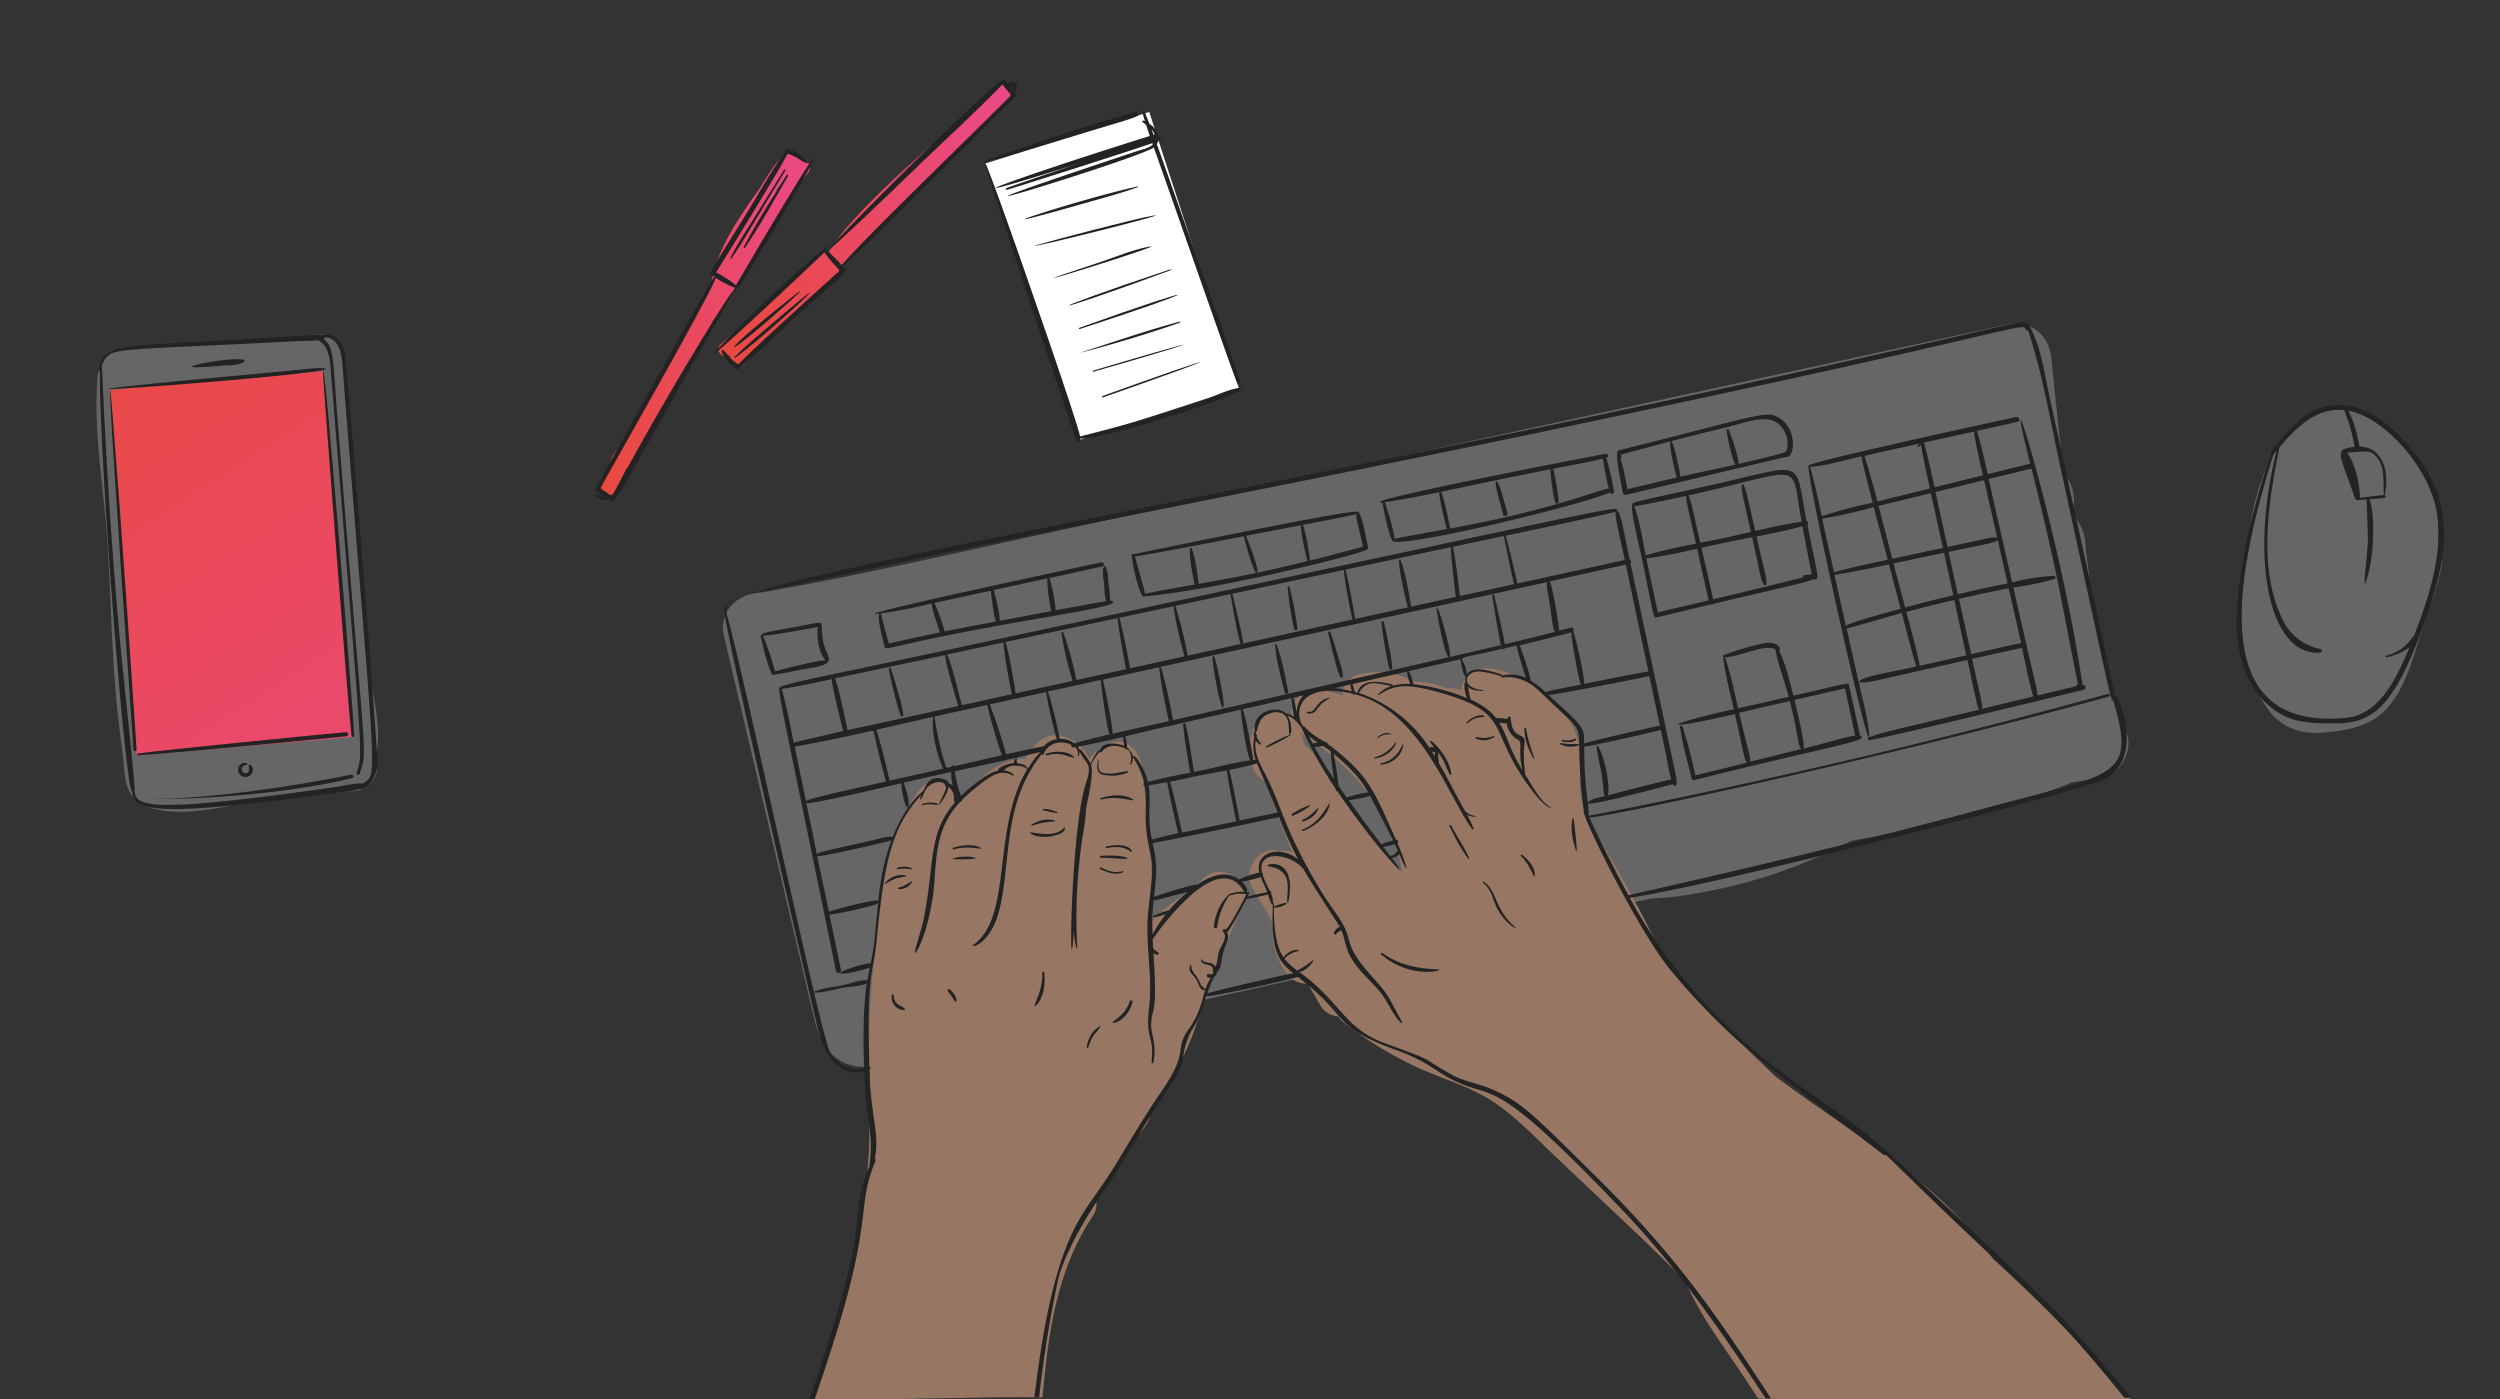 <svg xmlns="http://www.w3.org/2000/svg" xmlns:xlink="http://www.w3.org/1999/xlink" viewBox="0 0 670 375"><rect x="0" y="0" width="670" height="375" fill="#333333" stroke="none"/><defs><style>.cls-1{fill:#666;}.cls-2{fill:url(#linear-gradient);}.cls-3{fill:url(#linear-gradient-2);}.cls-4{fill:#977763;}.cls-5{fill:url(#linear-gradient-3);}.cls-6{fill:#fff;}.cls-7{fill:#232323;}</style><linearGradient id="linear-gradient" x1="161.02" y1="86.92" x2="217.04" y2="86.92" gradientUnits="userSpaceOnUse"><stop offset="0" stop-color="#ea493d"/><stop offset="1" stop-color="#ea4988"/></linearGradient><linearGradient id="linear-gradient-2" x1="192.53" y1="60.57" x2="271" y2="60.57" xlink:href="#linear-gradient"/><linearGradient id="linear-gradient-3" x1="10.98" y1="72.03" x2="136.48" y2="268.21" xlink:href="#linear-gradient"/></defs><title>illus</title><g id="Layer_2" data-name="Layer 2"><path class="cls-1" d="M653.42,145.49a42.91,42.91,0,0,0-.15-7.58v-.08h0q-.13-1.25-.33-2.52a6.74,6.74,0,0,0-1.26-3,38.22,38.22,0,0,0-3.92-9.38,9.16,9.16,0,0,0-3.72-3.63,23.62,23.62,0,0,0-8.81-8.26A17.46,17.46,0,0,0,614,115.26c-9.07,10.24-10.94,23-12.22,35.89-3.32,12.72-1.89,26.64,5.39,38,3.52,5.49,8.91,7.74,15.31,7.2,6.19-.52,12.72-1.57,17.09-6.34s6.45-11.4,8.34-17.45q1.39-4.44,2.76-8.87a63.18,63.18,0,0,0,3.6-11.63A9.74,9.74,0,0,0,653.42,145.49Z"/><path class="cls-1" d="M570.05,196.69a223.64,223.64,0,0,1-11.22-51.43,11.09,11.09,0,0,0-3.33-7.1c0-.6.11-1.19.19-1.78.47-3.53-.3-7.07-2.62-9.4q-1.77-15.41-3.27-30.83c-.62-6.33-5.56-10.57-12-9.16L275.51,144c-23.82,5.18-47.57,10.7-71.6,14.81-5.61,0-11.54,4.68-9.85,11.83q9.83,41.63,19.64,83.24c1.52,6.45,3,12.91,4.57,19.36,1.64,6.75,5.35,12.5,13,12.68,6.26.15,13.16-2,19.3-3.14q10.56-1.92,21.09-4.05c54.88-11.07,109.39-24.14,164-36.4l6.89-1.54a79.19,79.19,0,0,0,12.69-1.48,138.06,138.06,0,0,0,41-14c19.51-3.45,38.78-7.89,57.2-14.86a14.24,14.24,0,0,0,1.63-.75l8.34-1.33C568.29,207.6,571.57,201.15,570.05,196.69Zm-171,4.53c1-.24,2-.5,3-.73s1.79-.39,2.68-.59Z"/><path class="cls-1" d="M99.94,185.3a264,264,0,0,1-2.86-27.36c-.53-9.14-.62-18.3-1.68-27.4S92.54,112.29,92.55,103a6.45,6.45,0,0,0-.48-2.6l-.13-4.61c-.1-3.5-3.82-7.31-7.59-5.78a13.76,13.76,0,0,0-1.54.73q-25,1-50,2.92a6,6,0,0,0-5.24,3.81,7.15,7.15,0,0,0-1.46,3.83c-1.09,15.1,1.82,30,2.76,45,.95,15.24,1.05,30.45,2.76,45.64q.59,5.25,1.28,10.49c.42,3.2.28,7.26,2,10.09,3.13,5.14,11.89,5.35,17.14,4.87,6.9-.63,13.67-2.36,20.55-3.26,7.47-1,15-1.55,22.49-2.15,4.36-.35,7.13-4.73,5.46-8.45C102.1,197.63,101,191.57,99.94,185.3Z"/><path class="cls-2" d="M216.47,46.4a2.05,2.05,0,0,0,0-2.83c-1.46-1.36-3.56-3.13-5.69-2.18-2.71,1.22-5.69,6.89-7.27,9.17-5,7.17-11.46,16.16-12.77,25a2.37,2.37,0,0,0,.07,1q-11.46,20.24-22.48,40.72a1.67,1.67,0,0,0-.23.23c-1.67,2.07-4.43,4.26-4.65,7.06a1.58,1.58,0,0,0,.14.73l-1.84,3.7-.11.1a1.84,1.84,0,0,0,.16,2.87,1.74,1.74,0,0,0,2.78.07l.95-1.1a2,2,0,0,0,.51-1.6l1.92-3.85a0,0,0,0,1,0,0,1.83,1.83,0,0,0,1-.89q3.59-6.69,7.21-13.35a2.45,2.45,0,0,0,.33-.32,53.76,53.76,0,0,0,6.77-10.68,58.5,58.5,0,0,0,6.35-10.59c.5-1.17.93-2.37,1.41-3.55,2.39-3.45,5-6.78,6.71-10.55C205.31,66.73,209.05,55.38,216.47,46.4Zm-6.86,2.5,1.21-1.58q-1.27,1.86-2.44,3.79l-.26-.14C208.61,50.28,209.1,49.58,209.61,48.9Z"/><path class="cls-3" d="M267.57,23.27c-13.62,12.3-28.65,24-40.77,37.83a56.42,56.42,0,0,0-4.91,6.81,2.08,2.08,0,0,0-3,.56c-3,4.65-7.91,8.09-12,11.69L193.18,92.24c-1.85,1.62.64,4.25,2.54,3-.06.2-.12.39-.17.6a2,2,0,0,0,2.94,2.25c2.8-1.77,4.17-4.15,6-6.83,0,0,0,0,0,0l.18-.14q3.51-2.82,6.91-5.77l.1-.1A32.77,32.77,0,0,0,215,83a27.56,27.56,0,0,0,4.51-4.71c1.59-1.47,3.19-2.94,4.77-4.43a2,2,0,0,0,.48-2L270.4,26.09C272.23,24.26,269.47,21.55,267.57,23.27Z"/></g><g id="Layer_4" data-name="Layer 4"><path class="cls-4" d="M252.9,374.72c8.74-.13,17.63-.41,26.48-.21,1.58-17,3.7-34,13.51-48.62a5.61,5.61,0,0,0,.52-5.31q6.39-9.57,13.47-18.66a7.49,7.49,0,0,0,1.5-5,72.7,72.7,0,0,0,14.84-32.39q5.31-11.26,10.12-22.76c2.59-6.2-6.65-10.69-10.86-6.33s-9.61,6.66-13.42,11.13A370.5,370.5,0,0,0,306,205.39c-.48-3.65-3.85-8.07-8.23-6.27a14,14,0,0,0-5.89,4.25,11.06,11.06,0,0,0-5.1-5.33c-5.82-2.74-9.44.78-12,5.35a8,8,0,0,0-2.14.09c-5.46,1-9.69,4.62-13.25,8.67-.54.61-1.14,1.4-1.79,2.24-1.3-5.2-8-7.53-11.73-2-6.9,10.14-9,22.13-10.44,34.09-1.61,13.8-3.06,27.73-2.33,41.64,0,.06,0,.11,0,.17-.23,8.14.22,16.3-.53,24.45-1.17,12.54-4.13,25-7.27,37.21a187.75,187.75,0,0,1-8.37,25.5C228.9,375.21,240.9,374.9,252.9,374.72Z"/><path class="cls-4" d="M451.79,343.64c3.86,9,10.11,17.1,15.39,25.08l4.05,6.13c.33,0,.67,0,1,0q28.57.45,57.16.63,13.79.07,27.58.09c4.73,0,9.47-.3,14.21-.5-1.8-2.1-3.7-4.11-5.5-6.09q-8.22-9.08-16.91-17.7-7.17-7.11-14.65-13.9c-15.13-21.39-38-33.6-58.44-49-4.39-4.29-8.82-8.54-13.23-12.82-3.95-3.83-7.93-7.83-11.75-12a114.17,114.17,0,0,1-8.89-15c-3.91-7.8-8.25-15.21-12.6-22.75a59.48,59.48,0,0,1-5.39-11.27c-.24-1.65-.39-3.32-.49-5a39.24,39.24,0,0,0,.05-8c0-.12,0-.25,0-.37a5.5,5.5,0,0,0-.68-3.28,18.94,18.94,0,0,0-1.14-3.22c-3.92-8.43-13.14-14-22.07-15.51a7,7,0,0,0-8,5.88,5.26,5.26,0,0,0-3.48-.48,24.76,24.76,0,0,0-8.89-1.92h-.19a20.51,20.51,0,0,0-14.46-1.92,5.4,5.4,0,0,0-4.61,5.68,39,39,0,0,0-5.7-1.44,6.77,6.77,0,0,0-8.11,7.23c-3-2.18-7.69-2.14-9.49,1.72s-2.45,7.61-.85,11.65a7.09,7.09,0,0,0,3.57,4q3.23,9.57,7.1,18.91a6.23,6.23,0,0,0-3.36-.35c-5.11-1.84-10.24,4.8-7.44,9.66l5.15,8.92a5.73,5.73,0,0,0,.18,1.06l.22.82a18.19,18.19,0,0,0,4.4,13.12,5.91,5.91,0,0,0,4.92,1.86l3.26,5.65a5.93,5.93,0,0,0,4.89,3.17,6.83,6.83,0,0,0,1.51,1.65A104.21,104.21,0,0,0,379.69,286c6.92,3.18,14.43,5.19,20.8,9.48s12,10.38,17.68,15.74l18.54,17.51C441.92,333.65,447,338.57,451.79,343.64Zm-83.08-118.3c-4.69-6-9-12.27-13.11-18.68a26.2,26.2,0,0,0-5.9-6.92c-.32-1.05-.63-2.1-.95-3.15l.38.27c13,8.41,25.15,21.09,26.51,36.92C373.27,231,371,228.21,368.71,225.34Z"/><polygon class="cls-5" points="29.5 104.5 86.5 99.5 94.5 197.5 36.5 202.5 29.5 104.5"/><polyline class="cls-6" points="264.12 43.8 308 30 332 104 289 118 264.12 43.8"/></g><g id="Layer_1" data-name="Layer 1"><path class="cls-7" d="M295.43,207.58a11.11,11.11,0,0,0,6.86-.55c.17-.09.1-.41-.1-.39-1.54.17-3,.68-4.56.7-3.43,0-3.39-1.06-3.13-3.8C294.57,202.8,293,206.91,295.43,207.58Z"/><path class="cls-7" d="M294.76,232.88c5.29,2.63,7,.35,6.22.58-2.11.67-4.08-.07-6-1C294.73,232.38,294.5,232.75,294.76,232.88Z"/><path class="cls-7" d="M295,229.88c2.36-.08,4.67.33,7,.31.74,0-.34-1.23-7-.84C294.7,229.37,294.7,229.9,295,229.88Z"/><path class="cls-7" d="M303.1,228.28c.74.55.13-2.94-6.64-1.41-.28.07-.16.48.12.43C299,226.85,301.06,226.75,303.1,228.28Z"/><path class="cls-7" d="M295,213.9c-.24.09-.14.47.11.39,3-.83,5.49-.31,8.44.2C304.74,214.69,301.16,211.83,295,213.9Z"/><path class="cls-7" d="M282.35,224c1.14-.28,3-.72,3.1-2.13a.14.14,0,0,0-.23-.1c-2.28,2.5-5.86,1.69-8.83,1.31C275.07,222.91,277.87,225.08,282.35,224Z"/><path class="cls-7" d="M276.61,221.27a21.12,21.12,0,0,1,6-1.11c1-.1-2.2-1.54-6.16.83C276.35,221.08,276.44,221.34,276.61,221.27Z"/><path class="cls-7" d="M279.7,217.21c.74.1,4.75,1.15,3.59.44a8.22,8.22,0,0,0-3.59-.86C279.43,216.76,279.44,217.18,279.7,217.21Z"/><path class="cls-7" d="M280.55,202.43a10.19,10.19,0,0,1,3.61-.31c1.27.13,4.42,1.47,3.62.71-1.8-1.72-5.17-1.58-7.36-.86A.24.24,0,0,0,280.55,202.43Z"/><path class="cls-7" d="M255.46,230c-1.13.31,3.32.48,5.8.11C262.32,230,259.25,229,255.46,230Z"/><path class="cls-7" d="M255.57,227.65c2.48-.77,4.64-.5,7.16-.21,1.1.13-1.9-2-7.29-.23C255.17,227.3,255.28,227.74,255.57,227.65Z"/><path class="cls-7" d="M242.77,234.62c-3.75-.87-6.63,2.93-5.31,2.15a13.08,13.08,0,0,1,2.67-1.34C241.1,235.12,243.67,234.83,242.77,234.62Z"/><path class="cls-7" d="M240.48,232.59c-.25.08-.14.46.1.39a9.39,9.39,0,0,1,3.66,0C245,233.06,243.47,231.68,240.48,232.59Z"/><path class="cls-7" d="M240.89,237.84c-.27,0-.29.45,0,.44a3.74,3.74,0,0,0,3.46-1.77C244.83,235.46,242.67,237.61,240.89,237.84Z"/><path class="cls-7" d="M251.28,215.69c.74-.06-1.1-1.14-4.13-.22a.16.16,0,0,0,.08.31C249.4,215.25,250.25,215.77,251.28,215.69Z"/><path class="cls-7" d="M239.53,266.76a.29.29,0,0,0-.57,0c-.35,4,4.53,4.55,3.41,3.46C241.63,269.51,239.58,269.31,239.53,266.76Z"/><path class="cls-7" d="M254.09,265.75a17.78,17.78,0,0,1,1.82,2.65.26.26,0,0,0,.44-.19c0-1.12-1-2.26-1.71-3C254.29,264.84,253.74,265.39,254.09,265.75Z"/><path class="cls-7" d="M279.86,260.65c0-.34-.56-.36-.54,0,.15,3.21-.8,5.67-2,8.58C276.71,270.86,280.68,267.56,279.86,260.65Z"/><path class="cls-7" d="M303.51,268.51a.37.37,0,0,0-.71-.2c-.73,2.42-2.39,4-4.39,5.4C297,274.74,302,274.23,303.51,268.51Z"/><path class="cls-7" d="M370.11,255.8c8.31,7,17.53,4.09,15.31,4-5.56-.18-10.36-1.17-15-4.42C370.19,255.22,369.88,255.61,370.11,255.8Z"/><path class="cls-7" d="M401.38,243.76c2.34,4.16,5.72,5.63,4.88,4.9-6.13-5.32-4.79-9.77-8.58-12.34-.21-.14-.39.19-.19.33C399.84,238.31,400.05,241.39,401.38,243.76Z"/><path class="cls-7" d="M388.5,221.43a52.43,52.43,0,0,0,4.9,8.63.17.17,0,0,0,.3-.18c-1.37-3-3.27-5.77-4.81-8.68C388.75,220.94,388.37,221.17,388.5,221.43Z"/><path class="cls-7" d="M291.24,280.58a.23.23,0,0,0,.44.12,11.8,11.8,0,0,1,1.33-3.07c.61-.93,2.65-3,1.73-2.56C292.77,276,291.54,278.52,291.24,280.58Z"/><path class="cls-7" d="M345,241.82c0,.15.26.22.29,0,2.62-13.36-7.43-10-5.4-9.68C347,233.27,344.7,238.74,345,241.82Z"/><path class="cls-7" d="M349.22,222.73c3-1.19,6.52-3.85,7.17-7.19.22-1.15-1.73,2.55-3.17,4a13.91,13.91,0,0,1-4.16,2.82C348.85,222.45,349,222.82,349.22,222.73Z"/><path class="cls-7" d="M349.23,220.16c1.64-.51,3.53-1.67,4.06-3.41.35-1.19-1.7,2.08-4.19,2.93C348.8,219.78,348.92,220.25,349.23,220.16Z"/><path class="cls-7" d="M350.83,215.82a23.33,23.33,0,0,0-4.55,2.28c-.32.17,0,.66.29.49a23.77,23.77,0,0,0,4.42-2.51C351.11,216,351,215.78,350.83,215.82Z"/><path class="cls-7" d="M350.55,190.71c-.31-.11-.45.4-.14.49a2.32,2.32,0,0,0,2.41-.94,9,9,0,0,1,3.44-3.06c.09,0,0-.17-.07-.16C352.75,187.5,352.57,191.41,350.55,190.71Z"/><path class="cls-7" d="M400.4,197.23a7.64,7.64,0,0,1-4.73.28c-.2,0-.35.24-.15.36C398.36,199.52,401.6,196.87,400.4,197.23Z"/><path class="cls-7" d="M370.08,204.91c2.87-.06,5.85-2.48,6-5.46.09-1.55-.7,4.16-6.06,5.14C369.85,204.62,369.9,204.92,370.08,204.91Z"/><path class="cls-7" d="M368.4,203.27c5.15-.64,6.31-5.25,5.5-4.19a9.57,9.57,0,0,1-5.54,3.9C368.2,203,368.23,203.29,368.4,203.27Z"/><path class="cls-7" d="M397.82,191.83c-1.62-.57-3.7.65-4.79,1.78a.18.18,0,0,0,.25.25,6.12,6.12,0,0,1,2.32-1.42C396.34,192.19,398.65,192.12,397.82,191.83Z"/><path class="cls-7" d="M369.43,197.72a4.18,4.18,0,0,1,3.22-.88c.76,0-1.34-1.19-3.43.68C369.08,197.64,369.29,197.85,369.43,197.72Z"/><path class="cls-7" d="M422.26,198c-.86,0-1.38.76-3.5.28a.19.19,0,0,0-.1.36C421.29,199.53,423,198,422.26,198Z"/><path class="cls-7" d="M407.59,229.43c2.71,2.44,3.59,6.7,3.72,5.16.18-2.15-1.86-4.33-3.43-5.53C407.66,228.89,407.39,229.25,407.59,229.43Z"/><path class="cls-7" d="M422.38,228c.6,1.65-.45-7.31-.61-8.43C421.54,218,420.27,222.16,422.38,228Z"/><path class="cls-7" d="M474.61,374.76c-14-21.46-24.94-37.94-48.18-60.74-15.07-14.78-18.62-18.86-27.18-22.34-3.28-1.33-6.88-1.86-10-3.57-9.3-5.11-3.15-3.1-18-8.49-11.08-4-11.72-10.93-23-19.1,2.56-.56,4.42-3.89,3.43-3.09a17.3,17.3,0,0,1-3.66,2.44.3.3,0,0,0-.15.37,17.59,17.59,0,0,1-3.65-3.33,6.89,6.89,0,0,1,3.7-2c1-.31-1.82-1.08-3.93,1.65-2.31-3.25-2.56-9.35-2.6-13.32,2.83.05,6-2.58,0-.32,0-.35.09-1-.22-.93a6.33,6.33,0,0,0-.55-2.6.3.3,0,0,0-.22-.51,41.55,41.55,0,0,1-2-4.35.41.41,0,0,0-.17-.62c-1.45-6.62,8.05-5,11.14-.92,2.62,4.65,9.53,15,9.72,15.41a2.61,2.61,0,0,0-1.6,1.64c-.11.3.34.57.54.32a3,3,0,0,1,1.49-1c1.32,3.39.88,5.68,4.6,10.22,1.84,2.26,4.08,4.16,5.9,6.44,2,2.53,3.14,5.81,5.42,8.11a.19.19,0,0,0,.3-.23c-4.32-8.1-3.76-7.37-8.49-12.69-7.12-8-4.64-8.9-7.52-13.8-2.52-4.29-4.09-5.29-9.38-15-6.53-12-7.25-17.15-11.3-25-1.5-2.89-3-5.73-2.52-8.94.68,1.09,1.73,1.29,1.48.91a7.11,7.11,0,0,1-1.23-2c.09-.31.17-.55-.16-.62,0-.17-.06-.33-.08-.5.74-.4.32-4.12,3.94-5.1a4.41,4.41,0,0,1,3.34.08c0,.22.16.24.38.29,1.45,1.32,1.1,3.6,1.34,5.32a.1.1,0,0,0,.08.07,48.18,48.18,0,0,0-6.29,3.1c-.15.11-.06.4.14.32a44.78,44.78,0,0,0,6.3-3.25.11.11,0,0,0-.06-.18c.43-.27.73-2.8-.65-5.11a6.91,6.91,0,0,1,2.07,1.27c.08.13.1.23.26.25a10.16,10.16,0,0,1,1.56,2,106.16,106.16,0,0,0,9,16.07c.05.35.06.64.43.63,11.54,16.82,21.11,26.31,14.62,17.86a2.48,2.48,0,0,0,2-1c3.17,7.55,1.93,2.58-.46-2.89a.55.55,0,0,0-.42-.95c-6-13.37-7.28-17.09-17.06-24.74-.05-.19-.11-.33-.33-.25l-1-.74c.29-.32-.37-.48-.76-.51l-.35-.23a19.12,19.12,0,0,1-4.93-3.71.39.39,0,0,0-.37-.15c-.18-.27-.36-.53-.56-.79-2.07-5.09,1.36-10.94,13.77-8,.23.37.45.32.57.14,17.57,4.62,24.71,26.75,31.39,36.09.14.2.53.09.42-.18a39.89,39.89,0,0,0-1.77-3.67c1.34.92,3,.46,2.25.36a4.61,4.61,0,0,1-2.77-1.3c-4.21-7.6-4-7.7-7-12.85a11,11,0,0,0-.16-1.11c-.05-.6,0-1.19-.07-1.79,1.91,2.5,2,3.9,3.22,6.05.09.15.37.1.35-.09-.6-6.17-8.58-12.13-4.61-7.26a2.32,2.32,0,0,0-1.33,0,36,36,0,0,0-18.85-14.59c2.34-4,5.21-2.34,8.79-1.92a8.8,8.8,0,0,0-3.58,2.25c-.1.1,0,.29.16.2,4.45-3,8-3,16.44-.6,20.22,5.71,11.85,10.13,25.44,27.25,3,3.82,4.82,3.9,4.28,3.58-2.77-1.63-4.39-4.8-6.94-8.86a43,43,0,0,1-.3-7.56,5.78,5.78,0,0,0,.12-1.85c-.31-1-1.59-1.1-2.31-1.79-1.19-1.15-1.2-2.6-1.44-4.12a.37.37,0,0,0-.67-.09,4.08,4.08,0,0,0-.22.54,8.78,8.78,0,0,0-3-.28c-1.07-1.43-2.57-3-6.77-5a20.21,20.21,0,0,1-.71-3.42c1.05,1.05,2.46,1,3.9,1.14.16,0,.15-.23,0-.24-6.07-.59-4.88-5.15-.85-5a32.42,32.42,0,0,1,5.62,1.22c.34.08.49-.45.14-.53-2.41-.55-7.36-2.59-9.18.15-.34-6-5.89-3.27,9.55-6.9a.31.31,0,0,0,.58-.12c1.07-.27,2.13-.51,3.2-.77.45,2.09,2.16,7.7,2.56,8.66a9.93,9.93,0,0,0-6.5-.61c-.29.07-.24.58.07.54,4.31-.57,7.49,1.18,10.51,4.11,10.08,9.79,10.13,8.57,10.15,13.83,0-.25-2.31-.11-2.58-.12-.8,0-1.59-.24-2.39-.24-1.14,0,2.1,1.71,4.86.54a.18.18,0,0,0,.11-.16,152.16,152.16,0,0,0,1.26,18c-.33,1.68,15.1,32.76,23.24,42.42,17,20.15,25.78,25.57,57.11,49.53a.34.34,0,0,0,.53-.13c37.79,37.21,41.52,37.4,64,65.26l1.75-.09c-7.23-8.86-14.43-17.23-20.39-23.31-8.42-8.59-48.14-46.12-48.88-45.89-13.19-12-43.09-24.53-65.06-64.74C462,236.84,556.46,212.24,563.58,209c11.4-5.16,4.28-22.66,3.2-22.71-.21-1.34-16.52-75.4-17.41-79.44-1.47-6.67-2.35-14.38-5.93-20.33a.3.3,0,0,0-.51,0c-2-.62-4.83.84-64.63,14-139.41,30.62-251.92,49.72-278.28,59,4.72-1.24,13.29-2.78,28.25-6,64-13.92,122.52-24.13,238.15-49.08,71.4-15.41,76.12-18,76.38-16.3a.51.51,0,0,0,.72.4c3.92,11.73,5.94,24.13,8.57,36.2,14.2,65.1,13.53,62.89,14.26,63,6.28,21.06.6,19.36-34.85,29-44.53,12-95,23.14-95.09,23.17-3.72-6.84-7.18-13.75-10.47-20.82,5.44-.1,82.62-16.81,139.22-32.4a.38.38,0,0,0-.2-.74c-76.85,21.22-139.18,32.66-139.18,32.66a24.17,24.17,0,0,0-.22-3.27c1.59.52,22.06-5,22.81-5.2l.09.24c.2.44.88.2.88-.24,0-2.12,1,3.47-12.35-59.13a.7.7,0,0,0-.23-1.07c-2-9.14-2.54-14-3.7-12.85,1.1-1.94,9.87-3.2-199.4,41.41-9.3,2-24.95,5-24.8,5.85-.54.54,2.28,12.72,15.2,75.92.17.86,1.49.5,1.31-.36q-1.55-7.4-3.08-14.81c1.38,0,11.22-2.06,13.05-3-1,9-.75,10.05-2,16.08-2.06,0-9.37,2.41-8,2.72s6.88-1.19,7.77-1.6c-.23,1.14-.44,2.29-.63,3.43-2.25-.17-4.49.88-6.67,1.33-2.5.51-5.12.66-7.49,1.66a.16.16,0,0,0,0,.31c2.47,0,4.86-.77,7.27-1.25,2.17-.43,4.67-.33,6.71-1.23-1,6.52-1,16-.71,22.57-3.44,1.19-7.23-1-9.06-4-2.61-4.22-23.5-103.24-27.86-117.83a.28.28,0,0,0,.11-.31,2.47,2.47,0,0,1,.23-2.15c-.6.42-.91.81-.94,1.17-1.19.26,24.82,111.5,25,112.24.95,3.65,2.27,7.77,5.32,10.23a8.13,8.13,0,0,0,7.22,1.76c.56,14,2.53,15.75,1.41,25a.43.43,0,0,0,.05.24c-2.82,5.54-3,12.17-3.76,18.23-1.2,10-6.59,27.48-12.53,44.73l1.41,0c2-5.84,3.9-11.57,5.54-16.79,10.42-33.15,5.7-35.26,10.93-47.55a.35.35,0,0,0-.23-.5c1.4-6.63-1.07-11.33-1.46-23.87a.52.52,0,0,0,0-.91c-.68-27,.94-23,2.05-34.51,2.09-21.67,4.12-29.53,11.87-38.27-.47,1.27-.24,1.43-.06,1.17.57-.85.82-1.88,1.39-2.73,1.44-2.13,4.47-2.36,5.08-1.07.44.94.29,1-1.66,5.07-.57,1.16,2.26-2.23,2.61-4.65,2.1,2.31,1,2.62,1.55,4.09a.32.32,0,0,0,.13.15c-7.35,8.36-5.39,16.39-8.36,31.09-.6,3-1.66,5.79-2.36,8.72-.52,2.17,2.84-2.53,4.68-13.84,1.39-8.57-.28-18.06,7.45-26.13a.58.58,0,0,0,.5-.53,53.5,53.5,0,0,1,5.56-4.74c2.41-1.8,5-3.59,8-1.77.18.11.4-.16.23-.3a4.38,4.38,0,0,0-2.59-1.09,3.56,3.56,0,0,1,3-1.28.31.31,0,0,0,.48,0c.85.11,2.26.28,2.67,1a.07.07,0,0,0,.1,0c-9.52,15.85-3.86,39.15-14.23,46.88-1.62,1.21,4.18.58,6.68-8.89,3.37-12.77.67-28.58,11.44-42.06,0,.32.44.25.52,0,1.16-3.09,4.62-3.81,7.41-2.51a.54.54,0,0,0,.62.69l.36-.07a2.32,2.32,0,0,1,.8,2.29.11.11,0,0,0,.22.06,2.53,2.53,0,0,0,.17-1.33c1.31,3.38,3.73,2.82,1.83,8.37-4.32,12.62-4.71,60-3.32,40,.38,4.54.91,5,.92,4.38a143.21,143.21,0,0,1,1.42-29.76,57.08,57.08,0,0,0,.95-7.8c.49-2.21,2.11-9.32,1.33-11.44a15.4,15.4,0,0,1,2.42-3.66c0,.37.23.4.33.27,1.9-2.37,4.73-2,7.18-.58a.17.17,0,0,0,.21-.27,4.63,4.63,0,0,0-.48-.4,13.4,13.4,0,0,0-.5-3c4.09-1,8.17-2,12.25-2.89a.44.44,0,0,0,.5-.12l18.2-4.17c.14,2.63,1.9,13.49,2.64,13.57-4.79.66-8.84,1.87-15.19,3.13-.66-4.28-1.22-8.61-2.23-12.8-.08-.36-.69-.29-.66.09.36,4.32,1.18,8.63,1.89,12.91-3.81.74-7.64,1.46-11.36,2.49-.94-4.28-4-8.17-4-6.67,0-1.26-1.31-2.28-1-1.62a3.84,3.84,0,0,1,.26,3.41.15.15,0,0,0,.26.15,3.64,3.64,0,0,0,.49-1.9,19.68,19.68,0,0,1,3,6.92c-.28.2-.22.73.14.75.71,4.11-.07,8.29.53,12.55,1.33,9.51,2.3,5.29.51,20.36-1.06,8.87,1.17,17.82.18,26.18-1.13,9.54,1.44,7.3.63,15,0,.28.44.34.49.06,1-5.35-.65-7.35-.59-10.14.1-5,1.8-1.46.62-19.19,1.08.86,2.12.2.84-.48a2.77,2.77,0,0,1-.93-.84c-.05-.77-.09-1.55-.13-2.32a66.06,66.06,0,0,1,10.4-12c10.41-9,13.5-1.43,14.23-.79-1.09-.11-3.6.2-4.48.89-.19.15-.17.2,0,.2-.84.61-3.25,3.56-3.76,8.25-.07.6.86.59.93,0a18.78,18.78,0,0,1,3-8,.79.79,0,0,0,.13-.29c.57-.12,1.61-.46,2.06-.51a21.62,21.62,0,0,1,2.71.07c-1.15,2.05-5.09,9.84-5.74,9.46a.41.41,0,0,0-.57.12c-.14,0-.27.15-.1.34a.39.39,0,0,0,.25.35c1,1.64-.73,3.51-1.29,5.08-.33,1-.37,3-.9,4.15-.78-1.53-3.21-.8-3.64-1.92a.13.13,0,0,0-.25,0c.05,1.91,3.5.77,3.15,2.88a.62.62,0,0,0,.27.61c-.52.68-.84.37-1.52.37s-.46,1.23.78,1a12.31,12.31,0,0,0-1.51,3.09c-1.83-1.76-.81-.49-1.94-2.75-.61-1.22-1.9-2.08-1.85-3.55,0-.17-.25-.25-.32-.09-.78,1.66,1.05,2.63,1.75,3.89.5.9.87,2.93,2.29,2.7-.95,2.84-1.36,6.2-4.36,10.4-4.08,5.69.13,5.83-7,16.21-7,10.21-11.76,19.14-15.83,25.13-6.54,9.61-13.54,15.54-18.58,57.4l1.27,0a315.82,315.82,0,0,1,5.2-32.07s2.32-9.32,12.49-23.65c4.45-6.28,9.67-16.3,15.2-24.38,7.6-11.09,4.62-9.66,6.86-15.74,1.64-4.44,2.15-2.31,5-11.7,1,.41,23.84-4.74,24.58-5.13,14.28,10.83,8.47,13.18,26.69,19.73a46.34,46.34,0,0,1,10.15,5.08c17.14,11.45,9.81-4.88,51.37,39,13.69,14.44,25.89,32,37.18,49.18Zm-100-146.68c-.74.4-.58,1.11-2.08,1.28l-1.85-2.42a24.38,24.38,0,0,0,3.14-.67C374.12,226.87,374.38,227.47,374.64,228.08Zm-1.27-2.81a23.1,23.1,0,0,0-3.14,1c-3-3.9-5.9-7.82-8.73-11.81.73-.07,5-.79,5.66-1.25C367.57,214,372.36,223.13,373.37,225.27Zm-6.72-12.91a35.92,35.92,0,0,0-5.7,1.36c-.74-1.05-1.47-2.09-2.19-3.15-.38-2.85-.72-5.76-1.31-8.58C363.42,207.09,365.06,209.58,366.65,212.36Zm-10-11c.14,2.46.51,5,.9,7.42-1.88-2.81-3.65-5.67-5.26-8.63a12.39,12.39,0,0,0,2.27-.23C355.26,200.36,356,200.83,356.64,201.34ZM353.15,199a2.77,2.77,0,0,0-1.28.37c-.62-1.18,0,.1-1.09-2.08A24.24,24.24,0,0,0,353.15,199Zm31.51,2.65a4.11,4.11,0,0,0-.17,1c-.26-.42-.52-.84-.79-1.26A5,5,0,0,0,384.66,201.64Zm19.18-7.77a5.69,5.69,0,0,0,2.54,4.12c.74.52.94.16,1.06,1.48s-.31,3.43.57,6.95c-3.65-5.93-3.8-8.86-6.21-12.73A13.72,13.72,0,0,0,403.84,193.87Zm-56.33-2.76a26.62,26.62,0,0,0-.88-4.16l2.65-.61A7.29,7.29,0,0,0,347.51,191.11Zm10.16-6.69,4.17-1c.14.77.26,1.1.42,1.81A41.67,41.67,0,0,0,357.67,184.42Zm15.54-.61a.26.26,0,0,0-.12-.41c-3-.7-8.28-1.78-9.33,2.26l-.63-.18c-.05-.21-.41-1.5-.66-2.16l14.71-3.38c-.26.32.59,3,.72,3.35A13.6,13.6,0,0,0,373.21,183.81Zm19.7-2.45a2.28,2.28,0,0,0-.15,1.45c-.74.37-.05,3.21.42,4.29a54.18,54.18,0,0,0-14.4-3.75c0-.39-.9-3.3-1.32-3.48l13.94-3.19C391.52,177.41,392.12,181.5,392.91,181.36Zm17.3,1c-.19-1.76-2.37-8.05-2.93-9.43,4.62-1.11,9.24-2.25,13.84-3.46,0,2.32,2.18,13.34,2.5,14-5.3,1.08-7.1,1.27-9.4,2A23.76,23.76,0,0,0,410.21,182.4Zm37.7,26.5s-6.61,1.53-17,4.28c.72-2-.85-10.86-2.79-13.34-.77-1,.83,6.14,1,6.88.84,4.89.35,5.47,1,6.67-1.52.38-3.47.59-4.58,1.73a103.65,103.65,0,0,1-.95-15c4.13-.56,19.85-4.22,20.52-4.48C447.51,207,447.18,206.62,447.91,208.9Zm-3.05-14.37c-.75.05-16.75,3.63-20.3,4.76-.08-4.29.27-4.11-9.56-13,2.94-.22,26.45-4.89,27-5.1ZM441.78,180c-1.22,0-16.49,3.14-17.22,3.29.13-1.7-2.12-12.13-2.95-14.08a.63.63,0,0,0-.65-1l-3.1.79c0-1.13-1.78-12.14-2.58-13.18l20.44-4.49C439.84,170.92,439.05,167.18,441.78,180Zm-8.73-42.93c-.49.56,1,6.48,2.4,13l-28.78,6.32q-1.46-6.45-3.13-12.83C403.91,143.49,432.85,137.42,433.05,137.11Zm-30,6.57q1.23,6.48,2.7,12.92l-14.51,3.18c-.05-1.16-1.34-11.22-1.84-13.2Zm-14.24,3c0,2.24,1.18,12.35,1.37,13.31l-12,2.63c-2.65-16.79-5.26-17.19-.9.2l-14.13,3.1c0-.78-2.24-13-2.64-13.21Zm-28.6,6.09c-.37.35,1.95,12.56,2.27,13.3l-29.35,6.43c.07-1.54-2.67-12.61-2.85-13.35Zm-30.46,6.49c.13.75,2.07,12,2.76,13.38l-14.22,3.12a98,98,0,0,0-3.34-13.35Zm-15.27,3.25a96.73,96.73,0,0,0,3,13.43l-14.65,3.21c0-.74-2.52-13.2-2.88-13.54Zm-19.64,4.19,4.68-1c-.13.56,2,12.78,2.29,13.67l-13.35,2.93a84.06,84.06,0,0,0-3.49-12.71c-.1-.24-.54-.25-.5.07a83.44,83.44,0,0,0,3,12.86l-15.29,3.35c0-.58-2.24-13.55-2.78-13.76l27-5.74Zm-25.86,5.5c-.34.41,1.9,13.15,2.23,13.88L257.77,189c-.19-.74-3.25-13.24-4.06-13.57Zm-15.56,3.32c-.61.61,3.17,13,3.4,13.72-31.47,6.9-17.25,3.79-29.69,6.47-.16-.74-2.59-12.65-3.4-13.85C232.14,180.05,222.87,182,253.38,175.54ZM252.71,206c-5.23,1.2-6.3,1.46-14.33,3.18-.16-1.19-2.81-11.84-3.53-13.61,5.07-1.14,10.14-2.31,15.2-3.46C249.68,196.85,251,201.69,252.71,206Zm-43.17-21.35c4.49-.75,9-1.68,13.44-2.64-.28,1.14,2.85,13.18,3,13.92-4.44,1-8.87,2-13.26,3.12C211.78,194.25,210.8,189.43,209.54,184.68ZM213,200.09c7-1.24,14-2.72,20.91-4.27-.15.43,0,.27.25,0,.18,1.7,2.83,12.35,3.32,13.64-.89.19-21,4.5-21.48,5.21C213.05,200.48,213.72,203.84,213,200.09Zm22.45,41.34c-.79-.67-12.54,2.55-13.28,2.9L219,229.46c1.32.21,18.94-3.86,19.86-4.25A64.13,64.13,0,0,0,235.41,241.43ZM254.31,210a2,2,0,0,0-1.48-1.2c-3.82-1.13-4.59,1.58-5.37,3.11-3.77,3.17-6.41,7.86-8.23,12.45-.53-.52-4.3.59-5.47.86-14.38,3.25-13.83,3-14.83,3.7-.65-3.12-1-4.91-2.84-13.69.8.55,24.7-5.15,25.44-5.32.79,9,3.71,8.35.67-.16,4.57-1.07,6.43-1.48,12.71-2.86a13.17,13.17,0,0,0,.44,3.63A2.38,2.38,0,0,0,254.31,210Zm1.4-4.67c-.2-.25-.59-.29-.66.15l-1.39.32c-2-5.27-3.22-13.76-3.22-13.76,4.41-1,5.28-1.18,14.15-3.12a125.71,125.71,0,0,0,3.93,13.48C264.24,203.37,260,204.36,255.71,205.34Zm19.67.79c-.29-1.24-1.64-1.43-2.76-1.55a2,2,0,0,1-.1-1.05c.09-.2-.12-.44-.36-.17a1,1,0,0,0-.37,1.16c-1.59,0-4.62,1.26-4.27,2-3.24.7-7.76,4.68-9.93,6.82a23.4,23.4,0,0,1-1.65-6.66s.07,0,.07,0c7.62-1.66,15.25-3.3,22.82-5.14A28.12,28.12,0,0,0,275.38,206.13Zm4.36-6.1c-.34-.06-9.77,2.05-10.11,2.13a132.4,132.4,0,0,0-4.39-13.38l15.11-3.31a119.76,119.76,0,0,0,2.87,12.65A5.61,5.61,0,0,0,279.74,200Zm8.17-.82A6.39,6.39,0,0,0,284,198a119.19,119.19,0,0,0-3.14-12.68l14.14-3.1c.1,1.54,1.68,13.61,2.4,14.56C294.25,197.56,291.07,198.34,287.91,199.21Zm7,1.82c-.54-.61-2.25,2.61-2.58,3.61a38,38,0,0,0-2.56-3.65.25.25,0,0,0-.45.06,3,3,0,0,0-.44-.93c4.07-.77,8.12-1.67,12.16-2.61a13.1,13.1,0,0,0,.28,2.41C299.06,198.89,295.16,199,294.88,201Zm3.24-4.38c.2-1.61-2.14-12.88-2.61-14.5l15.13-3.32c0,2.14,2.23,13.2,2.62,14.44C308.22,194.4,303.16,195.48,298.12,196.65ZM314.37,193c-.12-1.08-2.38-12.16-3.32-14.29l79.58-17.45a.46.46,0,0,0,.47-.11L414.69,156c-.28.87-.17,1.15.77,6.66.35,2.08.41,4.69,1.22,6.7-4.46,1.14-8.93,2.23-13.4,3.3-.1-1.34-2.63-12.36-2.8-13.1-.08-.37-.61-.21-.56.15.13.74,1.9,11.87,2.33,13.19-4.57,1.08-9.16,2.14-13.74,3.18.84-.73-3.75-16.47-3.5-12.77.05.74,2.14,12.65,3.33,12.81C351.11,184.6,314.37,193,314.37,193ZM333,190.09l13.12-3c-.1.21.59,4.74.63,4.94a5.68,5.68,0,0,0-2.18-.87c-2-2.1-9-1-8.31,4.93-.43.12-.25,1.07-.13,1.5a11.31,11.31,0,0,0,.37,6c-.34,0-.68.08-1,.13.45-.16.39-.62.25-1.07C335.55,201.91,333.86,191.51,333,190.09Zm3.82,14.47s2.66,5.89,5.55,13.21c-.21,0-10,2.09-10.16,2.14-.18-1.23-2.12-11.56-2.81-13.56C330.39,206.16,336.05,205,336.77,204.56Zm-8,1.91c.11,2,2.18,12.29,2.5,13.63-8.84,1.87-14.3,3-14.53,3-.15-.74-2.52-11.63-3.25-13.6C321.14,208,314.72,209.09,328.72,206.47ZM308.7,225c-1.39-6.82-.08-9.5-.87-14.54,1.66-.23,3.31-.52,5-.85.19,2,2.7,12.74,2.94,13.68C313.36,223.82,311,224.37,308.7,225Zm4.64,18.91a37,37,0,0,0-4.28,1.56.2.2,0,0,0,.1.36,17.17,17.17,0,0,0,3.3-.84,34.36,34.36,0,0,0-3.55,5.42,55.85,55.85,0,0,1,.27-9.12c2.37-.39,3-.71,9.13-2.25A40.08,40.08,0,0,0,313.34,243.94Zm18.88-8.16c-3.52-2.57-7.69-1.17-11.26,1.29-1.67,0-10.32,2.81-11.68,3.34.86-7.57.78-8.95-.38-14.43,2.81-.4,33.46-6.79,33.89-7a111.64,111.64,0,0,0,5.09,11.35c-4.82-3.88-11.62-2-10.39,3.56C336.94,233.91,332.31,235.23,332.22,235.78ZM334,239c.82-.3-.56-2.16-1.2-2.75a27.07,27.07,0,0,0,5.08-1.22c.53,1.44,1.2,2.62,1.72,4.08-1.76.34-3.55.7-5.27,1.21.15-.35.31-.7.44-1s-.19-.38-.42,0C334.29,239,334.15,239,334,239Zm-10.48,27.35a25.38,25.38,0,0,1,1.94-4.62,1.41,1.41,0,0,0,.63-1.22c1.55-.92,1-3.91,2.22-6.74.46-1.07,1.21-2.86.54-3.93,1.2-1.16,4.87-8.19,5.22-8.93a52.94,52.94,0,0,0,5.75-1.2c.32,1,.86,3,1.3,2.69-.61,12.4,1.52,15.27,5.48,18.44C345.81,260.9,324.92,265.59,323.47,266.32Z"/><path class="cls-7" d="M294.8,166.72h0Z"/><path class="cls-7" d="M347.68,192.78c0-.06,0-.12,0-.18a2.29,2.29,0,0,0,.08.28A.94.94,0,0,1,347.68,192.78Z"/><path class="cls-7" d="M297.38,166.17h0Z"/><path class="cls-7" d="M297.41,166.16Z"/><path class="cls-7" d="M195.11,161.81a21.67,21.67,0,0,1,4.91-2.23C197.16,160.33,195.71,161,195.11,161.81Z"/><path class="cls-7" d="M408.52,195.23a16.51,16.51,0,0,0,2.47,8c1,1.45-1.52-4.1-2-8C408.94,194.94,408.49,194.93,408.52,195.23Z"/><path class="cls-7" d="M435.79,132.6c18.33-4.26,44-10.55,43.54-10.21,1.85-1.3,1.84-7.55-2.29-10.23-3.68-2.38-4.45-1.11-43.27,8.55-1.13.28.37,7.17,1.17,11.41A.7.7,0,0,0,435.79,132.6Zm26.86-18.07c6.64-1.65,13.05-4.62,15.83,1.59.94,2.11.58,4.43.12,4.93s-12,3.13-12.66,3.28c.09-1.43-1.92-7.63-2.67-9.17a.29.29,0,0,0-.54.15c.13,1.74,1.55,8.07,2.31,9.22-7.3,1.64-7.49,1.57-14.7,3.23,0-.82-1.79-9.62-2.53-9.51C455,116.35,457.17,115.9,462.65,114.53Zm-28.11,7.26c4.4-1.15,8.79-2.36,13.2-3.52-.7.3,1.33,9,1.67,9.7-4.43,1-8.85,2.09-13.27,3.13a80.08,80.08,0,0,0-1.84-8.26C434.57,122.62,434.52,122.15,434.54,121.79Z"/><path class="cls-7" d="M457.13,130.33c-19,4.21-19.69,4.15-19.62,4.89-.89.3,2,12,2.59,14.77,3.31,16,3,15.68,3.91,15.47,4.82-1.14,9.63-2.32,14.45-3.47a.48.48,0,0,0,.73-.17c13.3-3.17,25.7-5.86,26.6-6.51,2.07,0,1.64.61-1.4-14.65a.55.55,0,0,0-.21-1C480.71,122.23,484.63,124.23,457.13,130.33ZM438,135.68c.74-.05,7.68-1.4,13.88-2.77.15,2,.36,2.64,2.64,12.78-4.54.89-9.09,1.84-13.49,3.15C440.19,144.47,439.5,139.87,438,135.68Zm6.28,28.43c-1.65-7.77-3.08-14.45-3.08-14.45,4.56-.58,9.11-1.57,13.63-2.58.17.77,2.93,13.28,3.12,13.82C453.44,162,448.87,163,444.32,164.11Zm41.21-10.19c-1.67.14-2.4.1-2.24.84,0,0-17.15,4.21-24.13,5.86-.05-.45-3-13.35-3.14-13.8,6-1.35,7.09-1.57,13.59-2.82,2.36,10.47,2.13,10.93,3.09,12.66a.38.38,0,0,0,.71-.19c.13-2-.31-2.39-2.63-12.69,4.13-.8,8.27-1.64,12.3-2.74Q484.29,147.49,485.53,153.92Zm-2.68-14.12c-4.15.63-8.29,1.54-12.41,2.49-2.27-10-2.33-10.66-3.13-12.37-.12-.25-.51-.11-.51.14,0,1.93.27,2.61,2.49,12.49-6.41,1.48-7.49,1.72-13.58,2.91-2.21-9.72-2.33-10.68-3.12-12.7C484.55,125.65,479.66,123,482.85,139.8Z"/><path class="cls-7" d="M498.47,197.14c0-.23-2.88-13.27-2.93-13.5-.17-.8,0-.61-14.92,2.81-1-4-2-8.33-3.83-12.1.74-.28-.26-3-5-1.74a75.49,75.49,0,0,0-9.79,2.93.36.36,0,0,0,.19.7c6.75-1,10.37-3.57,13.58-2.25.85,4.3,2.46,8.5,3.61,12.75-9.41,2.16-7.85,1.81-13.57,3.07-1-4.47-1.95-9-3.4-13.36-.1-.28-.6-.26-.56.07.61,4.57,1.78,9.06,2.81,13.54-20.09,4.46-19.73,6,.3,1.29,2.48,10.94,2.27,11.24,3.13,13.07-4.57,1.14-9.15,2.27-13.73,3.36-1-4.35-2-8.78-3.41-13a.36.36,0,0,0-.7.19c.71,4.61,2,9.17,3.12,13.69a.58.58,0,0,0,.72.4C489.58,200.13,501.73,198.5,498.47,197.14Zm-29.45,7c0-1.91-.26-1.8-2.93-13.1,5.79-1.37,4.13-1,13.59-3.15,2.37,9.42,2,11.29,3,12.85Zm14.33-3.56c.44-1.47-2.21-12.06-2.44-13l13.55-3.1q1.37,6.33,2.72,12.66C494,197.6,492.69,198.29,483.35,200.62Z"/><path class="cls-7" d="M500.81,197.61c-.33.17-.31.8.14.75,4.34-.55,56.37-13.23,57.47-13.51.7-.18.7-1.26-.32-1.34-6.18-42.12-23-94.81-14-59.25l-11.41,2.82c-.84-3.9-1.72-7.8-2.87-11.6,3.63-.8,7.25-1.6,10.86-2.44.84-.19.49-1.46-.35-1.28s-55.57,12-55.6,13C483.48,124.7,499.59,197.05,500.81,197.61ZM531,190c.54-.39.35-.47-2.48-13.43,13.28-2.95,12.37-2.7,13.35-3,2,9,2.12,10.32,3.08,13.07ZM510.88,164c5.52-1.47,8.93-2.3,12.87-3.21q1.59,7.43,3.2,14.84l-12.5,2.8C514.72,178,511,164.41,510.88,164ZM521,148.15c1.91,8.73,1.42,6.48,2.48,11.38-3.9.92-7.47,1.81-12.9,3.28L507.46,151C513.2,149.77,510.86,150.26,521,148.15Zm-13.86,1.6c-1.24-4.71-2.44-9.45-3.68-14.17l14-3.42c.81,3.57.63,2.76,3.24,14.69C510.52,149,512.91,148.53,507.14,149.75Zm15.06-1.85c10.78-2.25,13-2.52,13.17-3.26,1.88,8.27,2,8.75,2.65,11.72-1.95.41-5.78,1.12-13.32,2.89C523.58,154.22,524.09,156.54,522.2,147.9ZM525,160.49c3.33-.76,10-2.23,13.34-2.81,2,8.86,2,8.77,3.32,14.72-1.13.11-.41,0-13.38,2.91Q526.64,167.9,525,160.49Zm19.44-34.9c7.54,29.9,8.56,39,12.49,57.9-.32,0-.56.1-.61.46-3.43.78-6.85,1.6-10.27,2.42-.3-2.63-.65-3.36-2.94-13.4a.44.44,0,0,0-.12-.52c-1.46-6.42-1.42-6.24-3.42-15a73.83,73.83,0,0,0,11-2.26.44.44,0,0,0-.11-.86,56.18,56.18,0,0,0-11.21,1.74c-.27-1.18-5.08-22.16-6.28-27.71Zm-9.14,18.69c-.45-.66-1.91-.14-13.36,2.32-2.6-11.84-2.45-11.14-3.21-14.74l13-3.17C532.61,132.43,532.28,131,535.28,144.28ZM529,115.67c.61,3.93,1.51,7.83,2.44,11.72l-13,3.2c-.85-4-1.72-8-2.8-12Zm-14.71,3.24c-.77,1.24-.45,1.06.53.36.67,3.89,1.53,7.77,2.4,11.63l-14.05,3.48c-1.1-4.1-2.24-8.18-3.5-12.22C504.09,121.15,509.46,120,514.26,118.91Zm-29.14,6.2c4.48-.3,9-1.77,13.73-2.81,0,.82,2.42,10.31,3,12.41a135.15,135.15,0,0,0-13.62,3.62C487.27,133.9,486.33,129.46,485.12,125.11Zm3.23,13.9a136.35,136.35,0,0,0,13.78-3.1c1.23,4.71,2.52,9.41,3.76,14.11-4.82,1-9.64,2.07-14.4,3.32C488.76,141,489,142.15,488.35,139Zm3.3,15.05c4.88-.79,9.72-1.78,14.56-2.8q1.56,5.94,3.13,11.89c-.88.24-13.52,3.61-14.68,4.56C494.16,165.47,492.16,156.37,491.65,154.06Zm18,10.24c.1.38,3.6,14.1,3.94,14.29-9.76,2.2-12,2.22-15.09,3.72a.31.31,0,0,0,.16.58c2.92,0,1.52,0,28.58-6,2.85,13,2.73,13.17,3.33,13.25-24.88,6-25.4,5.89-29.7,7.45a3.78,3.78,0,0,0,0-1.2c-.61-5.45-1.25-6.37-6-28C495.41,168.45,506.07,165.26,509.64,164.3Z"/><path class="cls-7" d="M206.79,180.43c-.1.5.64.56.83.33,2.3-.27,4.57-.79,6.83-1.25,1.32-.27,7.54-1,7.37-2.23a.51.51,0,0,0,.35-.56c-.57-3-1.63-2.08-2-9.35-.05-.89-1.36-.39-7.85.81-3,.55-8.33,1.29-8.12,2a.34.34,0,0,0-.34.43C204.15,171.93,205.83,179,206.79,180.43ZM219.18,168c-.31,2.89.17,6.84,2.08,9-2.09-.18-12.81,2.72-13.56,2.95a70.68,70.68,0,0,0-3.21-9.55C206.73,170.29,217.55,168.41,219.18,168Z"/><path class="cls-7" d="M242.1,191.69a29.14,29.14,0,0,0-1.42-6.06,62.53,62.53,0,0,0-2-6.55.25.25,0,0,0-.48.14c.28,1.9,2.31,10.8,3.26,12.64A.34.34,0,0,0,242.1,191.69Z"/><path class="cls-7" d="M347.71,168.47a86.58,86.58,0,0,0-2.12-11.17c-.06-.28-.55-.22-.51.07a86.67,86.67,0,0,0,1.75,11.22C347,169.06,347.76,169,347.71,168.47Z"/><path class="cls-7" d="M324.92,176.17c.24,3.56,2.51,15.93,3,13.08.32-1.84-2-12-2.41-13.16C325.41,175.78,324.9,175.82,324.92,176.17Z"/><path class="cls-7" d="M342.09,172.69c-.07-.18-.39-.18-.37.05.3,4.31,1.56,8.67,2.58,12.86.14.61,1.06.35.94-.26C344.37,181.15,343.65,176.68,342.09,172.69Z"/><path class="cls-7" d="M356.55,169.46a.3.3,0,0,0-.58.16c.32,1.56,2.3,10.26,3.26,11.83a.35.35,0,0,0,.65-.17c0-1.88-.88-3.87-1.39-5.67C357.9,173.54,357.28,171.49,356.55,169.46Z"/><path class="cls-7" d="M370.85,166.72c-.09-.34-.66-.28-.63.09.18,1.88,1.42,10.42,2.15,12.38a.39.39,0,0,0,.76-.1,33.27,33.27,0,0,0-.92-5.92C371.81,171,371.42,168.85,370.85,166.72Z"/><path class="cls-7" d="M235.83,164.45c-1,.41.62,6.21,1,7.91.55,2.32-1.41,1.66,15.83-1.84a.7.7,0,0,0,.35-.06c27.11-5.48,50.09-8.17,44.45-9.53a25.36,25.36,0,0,0-.4-4.62c-.15-1.49,0-3.38-.95-4.62a.11.11,0,0,0-.19,0c-.7,1.46-.18,3.4,0,5a23.16,23.16,0,0,0,.49,4.4c-4.5.78-9,1.62-13.49,2.47a44.19,44.19,0,0,0-1.66-8.65c4.72-1,9.45-2.08,14.19-3.12.71-.15.41-1.24-.3-1.08C284.21,153.06,224.69,165.71,235.83,164.45ZM280.67,155a44.1,44.1,0,0,0,1.08,8.77c-4.63.88-9.26,1.77-13.9,2.63.42-.56-1.17-7.18-1.52-8.27Zm-15.12,3.3c.06,1.1.95,7.88,1.44,8.26-4.62.85-9.24,1.73-13.84,2.67a45.1,45.1,0,0,0-2.74-7.64Zm-15.82,3.44c-.24.73,1.8,6.67,2.2,7.74q-6.9,1.41-13.74,3c0-.16-2.22-8.1-2.06-8a.41.41,0,0,0-.22-.06A138.28,138.28,0,0,0,249.73,161.72Z"/><path class="cls-7" d="M303.36,149.23c.14,2.09,1.55,8.61,2.76,10.33a.31.31,0,0,0,.2.25.32.32,0,0,0,.39,0c18.64-1.53,59.42-11.56,59.77-12.65a.6.6,0,0,0,.15-.56c-.37-1.57-1.86-10.43-3-9.41-.39-1-58.32,11-59.71,11.35a.31.31,0,0,0-.54.16A.3.3,0,0,0,303.36,149.23Zm60.11-11.47c0,1.09.12,1.57,1.84,8.71q-7.12,2-14.28,3.76c.1-.79-1.34-9.19-1.93-9.55C349.41,140.62,363.22,138,363.47,137.76Zm-30.1,5.94c.2,1.19,2.2,8.39,3.09,9.6a.31.31,0,0,0,.58-.16c0-1.68-2.77-8.8-3.14-9.55l14.78-2.83c-.34.56,1.37,8.94,1.76,9.61-13.35,3.3-20.23,4.52-29.23,6.1-1.37-12.87-3.85-13.07-1.07.19-4.44.77-8.88,1.56-13.29,2.46,0-.63-2.58-9.57-2.71-10C307.29,148.8,332.62,143.84,333.37,143.7Z"/><path class="cls-7" d="M370.51,134.68c.12,1.24,1.8,9.32,2.61,10-1.3,3.26,50.4-9.17,58.31-12.7.22.66,1.25.35,1.11-.36a72.11,72.11,0,0,0-2.07-8.95c.91-.25.48-1.15-.14-1.06S362.08,134.68,370.51,134.68Zm45-8.93c0,1.3.69,7.47,1.38,9,.18.41.71.14.75-.2.18-1.54-1.06-7.71-1.4-8.93,4.43-.88,9-1.6,13.33-2.73a63,63,0,0,0,1.59,8c-3.8.79-16.27,6-42.53,10.75-.07-.86-1.89-9.41-2.48-9.82C394.9,130,392.18,130.46,415.52,125.75Zm-29.72,6.14c-.39.55,1.76,9.26,2,9.9-4.7.84-9.4,1.65-14.08,2.59,0-1.66-2-8.31-2.59-9.79C376.05,133.85,380.93,132.9,385.8,131.89Z"/><path class="cls-7" d="M404,137.55c-1.94-7-2.2-7.64-2.78-8.52a.2.2,0,0,0-.38.1c0,1.07.06,1.74,2,8.73A.58.58,0,0,0,404,137.55Z"/><path class="cls-7" d="M645.35,119.27c-4.29-4.88-10.21-10-16.93-10.66-.09-.11-.17-.22-.26-.32s-.31-.06-.25.29c-7.76-.57-13.23,4.66-18,10.83-.36-.28-.51.46-.67.88-.42.55-1,1-.56,1.46-4.54,12.25-10,34.43-9.18,47.67.39,6.75,2.48,13.49,7.26,18.44,5.85,6.07,12.16,6,19,6,10.32,0,16.53-4.07,25.72-32.18C656.92,145.16,656.88,132.37,645.35,119.27Zm1.68,51c-1.29,1.46-2.58,4-7.6,5.51a.2.2,0,0,0,.11.39,15.73,15.73,0,0,0,6.22-2.71c-3.55,8.55-8.16,18-16.81,18.89-36.8,3.83-30.75-35.26-19.67-70.55.13-.08.76-.86.86-1-7.45,29.44-1.78,55.23,11.62,54.09.5-.05.69-.82.12-.94a14.22,14.22,0,0,1-10.31-8.27c-7.27-15.14-2.55-35.85-.71-45.74,4.77-5.63,10-10.8,17.42-10,1,3.24,1.35,2.68,2.78,9.82-1.23.13-4,.53-3.49,1.58-.93.21.66,4,3.57,12.2.26.72,1,.45,3.14.33-.07.23.37,9.23.3,11.15-.14,4.13-1.47,13.56-.56,11,2.65-7.37,2.29-19.53,1-22.22,1.31-.08,2.61-.18,3.91-.34a.43.43,0,0,0,.17-.81c1.37-6-.37-12.83-6.81-13a35.27,35.27,0,0,0-2.86-9.58c9.48,1.88,20.26,14.14,23.08,24.78C655.38,145.82,651.65,158.25,647,170.31Zm-17.91-49c2.58,0,5.37-.77,6.83.31,3.49,2.57,2.67,7.44,2.9,11.12-2.13.15-4.23.44-6.34.72C632.23,129.08,631.47,125.09,629.12,121.35Zm1,5.38-.09-.27C630.17,126.76,630.26,127,630.15,126.73Z"/><path class="cls-7" d="M86.16,89.85c-2.22-.22-1.65,0-16.64.83-35.27,2-40.45,1.48-42.58,6.44-.18.06-.16.23-.16.41-.15.44-.5,1.83,0,1.81-.29,21.54,6.71,112.13,8.64,112.87.35,5.15,6.5,6.9,52.69.48,2.7-.38,5.81-.48,8.46-1.28.74.45,4.21-1.51,4.61-6.79.16-2.27-8.17-108.62-9-111C91.33,91.07,88.86,89,86.16,89.85ZM97.23,210c-1.67-.24-5.53.66-7.4.93-51.73,7.43-53,4.9-53.8,1.15.45-.34-3.23-32.71-4.28-44.77-3.31-37.91-4.43-69.76-4.43-69.76,1.83-4.82,3.77-3.48,52-6.12,1.86-.1,3.88,0,5.78-.27,3.48,1.43,3.43,6.72,3.69,9.87,8.67,107.19,8.51,99.83,6.78,106.13a.43.43,0,0,0,.82.23c2.23-7.27,1.62.41-6.06-96.8-1.21-15.31-.84-17.76-3.69-19.71a.5.5,0,0,0,.44-.44c4.45.07,4.58,5.94,4.82,8.92C100.61,211.13,101.52,207.17,97.23,210Z"/><path class="cls-7" d="M94.13,207.61c-.74.13-32.29,6.75-55.52,6.51,22.79.23,44.68-2.77,55.77-5.6C95,208.37,94.72,207.51,94.13,207.61Z"/><path class="cls-7" d="M92.8,196.22c-3.71.3-50.08,4.84-55.95,5.74-.27,0-.21.48.06.47,6.56-.27,53.88-4.87,55.89-5.1C93.5,197.25,93.52,196.16,92.8,196.22Z"/><path class="cls-7" d="M86.88,98.72c-2.1-.25-2.21,0-14.71,1.14C-36.82,109.77,97.06,99.92,86.88,98.72Z"/><path class="cls-7" d="M86.56,99.84c0,2.25,6.57,87.7,7.62,97.3,0,.47.78.49.76,0C94.53,189.12,86.74,91.35,86.56,99.84Z"/><path class="cls-7" d="M35.77,200.87c0,.54.89.55.85,0C28.58,81.3,26,63.13,35.77,200.87Z"/><path class="cls-7" d="M66,205c.28,0,.35-.44.07-.49a1.85,1.85,0,0,0-1,3.56,1.89,1.89,0,0,0,2.37-.73c1.16-1.87-.89-3-.8-2.07a3.07,3.07,0,0,1,.07,1.31.91.91,0,0,1-1.12.63C64.23,206.88,64.77,205,66,205Z"/><path class="cls-7" d="M59.28,98c1.88-.17,4.46.06,6.11-1a.31.31,0,0,0-.07-.55C62.13,95.32,40,99.8,59.28,98Z"/><path class="cls-7" d="M304.28,30.1c-9.08,1.93-73,23.55-19.9,7.39,17.69-5.39,17.42-5.14,20.21-6.29A.57.57,0,0,0,304.28,30.1Z"/><path class="cls-7" d="M332.51,104.6c.25-.18.22-.72-.18-.67-3.37.42-6.77,2.29-10,3.41-14.7,5.2-32.86,9.62-32.86,9.62-1.35-7.24-53.75-155.83-4-7.72,2.58,7.67,2.54,8,3.28,9.13.22.36.89.25.85-.23,0-.21-.05-.42-.08-.63C293.45,118.25,328.74,107.37,332.51,104.6Z"/><path class="cls-7" d="M288.48,44c3.82-1.21-5.87,1.88-18.72,6.38-.31.11-.19.59.13.5,7-2.15,34.28-10.84,38.93-12.51l.12.36c-1.05,1-3,1.37-4.21,1.78-78.94,26.22,1.4,1.75,4.49-1,7,19.79,21.53,61.55,22.32,63.08.25.49.94.14.84-.35-.29-1.44-10.8-31-22.35-63.65a3.2,3.2,0,0,0,.41-.83c1.2-.44.86-1.1.12-1a5.39,5.39,0,0,0-2.51-3.54c-.43-1.12-.87-2.25-1.33-3.36-.16-.37-.74-.24-.62.17q.36,1.23.75,2.46l-.34-.16c-.23-.11-.55.21-.3.4l.94.71c.33,1,.66,2,1,3C268.41,48.9,249,56.48,288.48,44Zm21-7.94a.86.86,0,0,0-.34.07l-.51-1.4A4.19,4.19,0,0,1,309.48,36.09Z"/><path class="cls-7" d="M304.89,50.18a.1.1,0,0,0-.05-.2c-15.42,3.36-50.27,14.79-14.85,4.68C295,53.24,300,51.92,304.89,50.18Z"/><path class="cls-7" d="M308.83,57.82c-4.43.73-28,6.93-30.68,7.77C270.67,67.92,316.7,56.51,308.83,57.82Z"/><path class="cls-7" d="M307.76,66.13c-4.26.86-8.47,2.59-12.59,4C257.49,82.51,316.05,64.45,307.76,66.13Z"/><path class="cls-7" d="M313.67,72.45c.16-.06.1-.32-.07-.26C277.49,84.23,277.19,85.91,313.67,72.45Z"/><path class="cls-7" d="M193.73,93.8c-.83-.67-.12,2.62,3.44,4.93a.27.27,0,0,0,.25.15.59.59,0,0,0,.86-.59c4.81-3.65,9.18-8,13.64-12.09,14.61-13.26,15.93-13.94,14.25-14.36a4.11,4.11,0,0,0-.35-.45l.32-.21c2-1.43,46.7-46,46-45.29.4-.36,0-.76-.32-1.19.66.41.73-1.17.66-2a.59.59,0,0,0-.56-.56c-.5-.05-1.74-.31-1.94.19-.26-.32-.53-.63-.81-.92-1.77-1.88-87,84.8-23.44,23.37,7.63-7.37,15.51-14.55,22.92-22.14.74,1,1.57,1.94,2.39,2.88-2.81,3-41.67,40.49-45.45,45.58-1.17-1.34-3.53-3.79-4.22-4.06,5.31-7.29-34.62,31-29.33,27.29,2.51-1.75,28.29-26,28.89-26.7a34.86,34.86,0,0,0,4.18,4.84c-.74.65-24,21.62-27.25,25.2C195.35,96,195.24,95,193.73,93.8Zm76.64-71a3,3,0,0,0,.95.29,2.83,2.83,0,0,0,.18,1.2C271.13,23.82,270.76,23.32,270.37,22.83Z"/><path class="cls-7" d="M164,133c-1-.76-2.05-1.43-3.1-2.11,1.85-3.6,28.74-50.52,30.95-56.44A25.57,25.57,0,0,0,197,77.16C194.19,85,217.09,45.21,218,43c2.85-6.89-20.4,32.73-20.71,33.47A34.28,34.28,0,0,0,191.92,73c.47-.74,17-27.43,19.16-31.81,2.75.92,3,1.65,5,2.55,1,.46-.68-2.56-4.67-3.77a.34.34,0,0,0-.2-.06.62.62,0,0,0-.76.8c-3.67,4.93-6.69,10.47-9.9,15.7-10,16.25-11.28,17.59-9.48,17.48.09.07.24.18.44.31l-.24.29c-1.63,2-32,57-31.53,56.3-.36.6.6,1.08,2.31,2.32a2.2,2.2,0,0,1-1.61-.48c-.38-.3-.91.18-.55.56a2.78,2.78,0,0,0,3.12.59c2.21,1.47-.68,4.71,29.7-48.66C206.24,61.35,181.6,100.08,164,133Z"/><path class="cls-7" d="M210.13,45.49c-11.89,19.2-12.42,19.74-14.42,23.65a.15.15,0,0,0,.26.16c2.59-3.58,2.9-4.41,14.52-23.6A.21.21,0,0,0,210.13,45.49Z"/><path class="cls-7" d="M199.69,66.35c4.19-6.15,7.77-12.77,11.51-19.19a.24.24,0,0,0-.41-.24c-3.89,6.34-8,12.62-11.45,19.22A.2.2,0,0,0,199.69,66.35Z"/><path class="cls-7" d="M196.84,95.69c-.1.11,0,.32.18.22,8.63-6.22,34-29.81,9.86-9.16C203.49,89.66,200,92.5,196.84,95.69Z"/><path class="cls-7" d="M214.08,78.21c-23.78,18.46-22.6,21,.19.19C214.39,78.28,214.21,78.11,214.08,78.21Z"/><path class="cls-7" d="M289.35,88.19c35.92-11.67,34.31-12.71-.09-.33C289.06,87.94,289.14,88.26,289.35,88.19Z"/><path class="cls-7" d="M316.25,86.45a.13.13,0,0,0-.07-.26c-8.83,2.37-17.52,5.38-26.23,8.18C287.3,95.22,303.65,90.93,316.25,86.45Z"/><path class="cls-7" d="M293,99.63c32.13-9.2,32.35-9.95-.08-.29A.15.15,0,0,0,293,99.63Z"/><path class="cls-7" d="M295.57,106.51c38.22-13.38,31.15-11.7-.1-.38C295.23,106.21,295.33,106.59,295.57,106.51Z"/></g></svg>